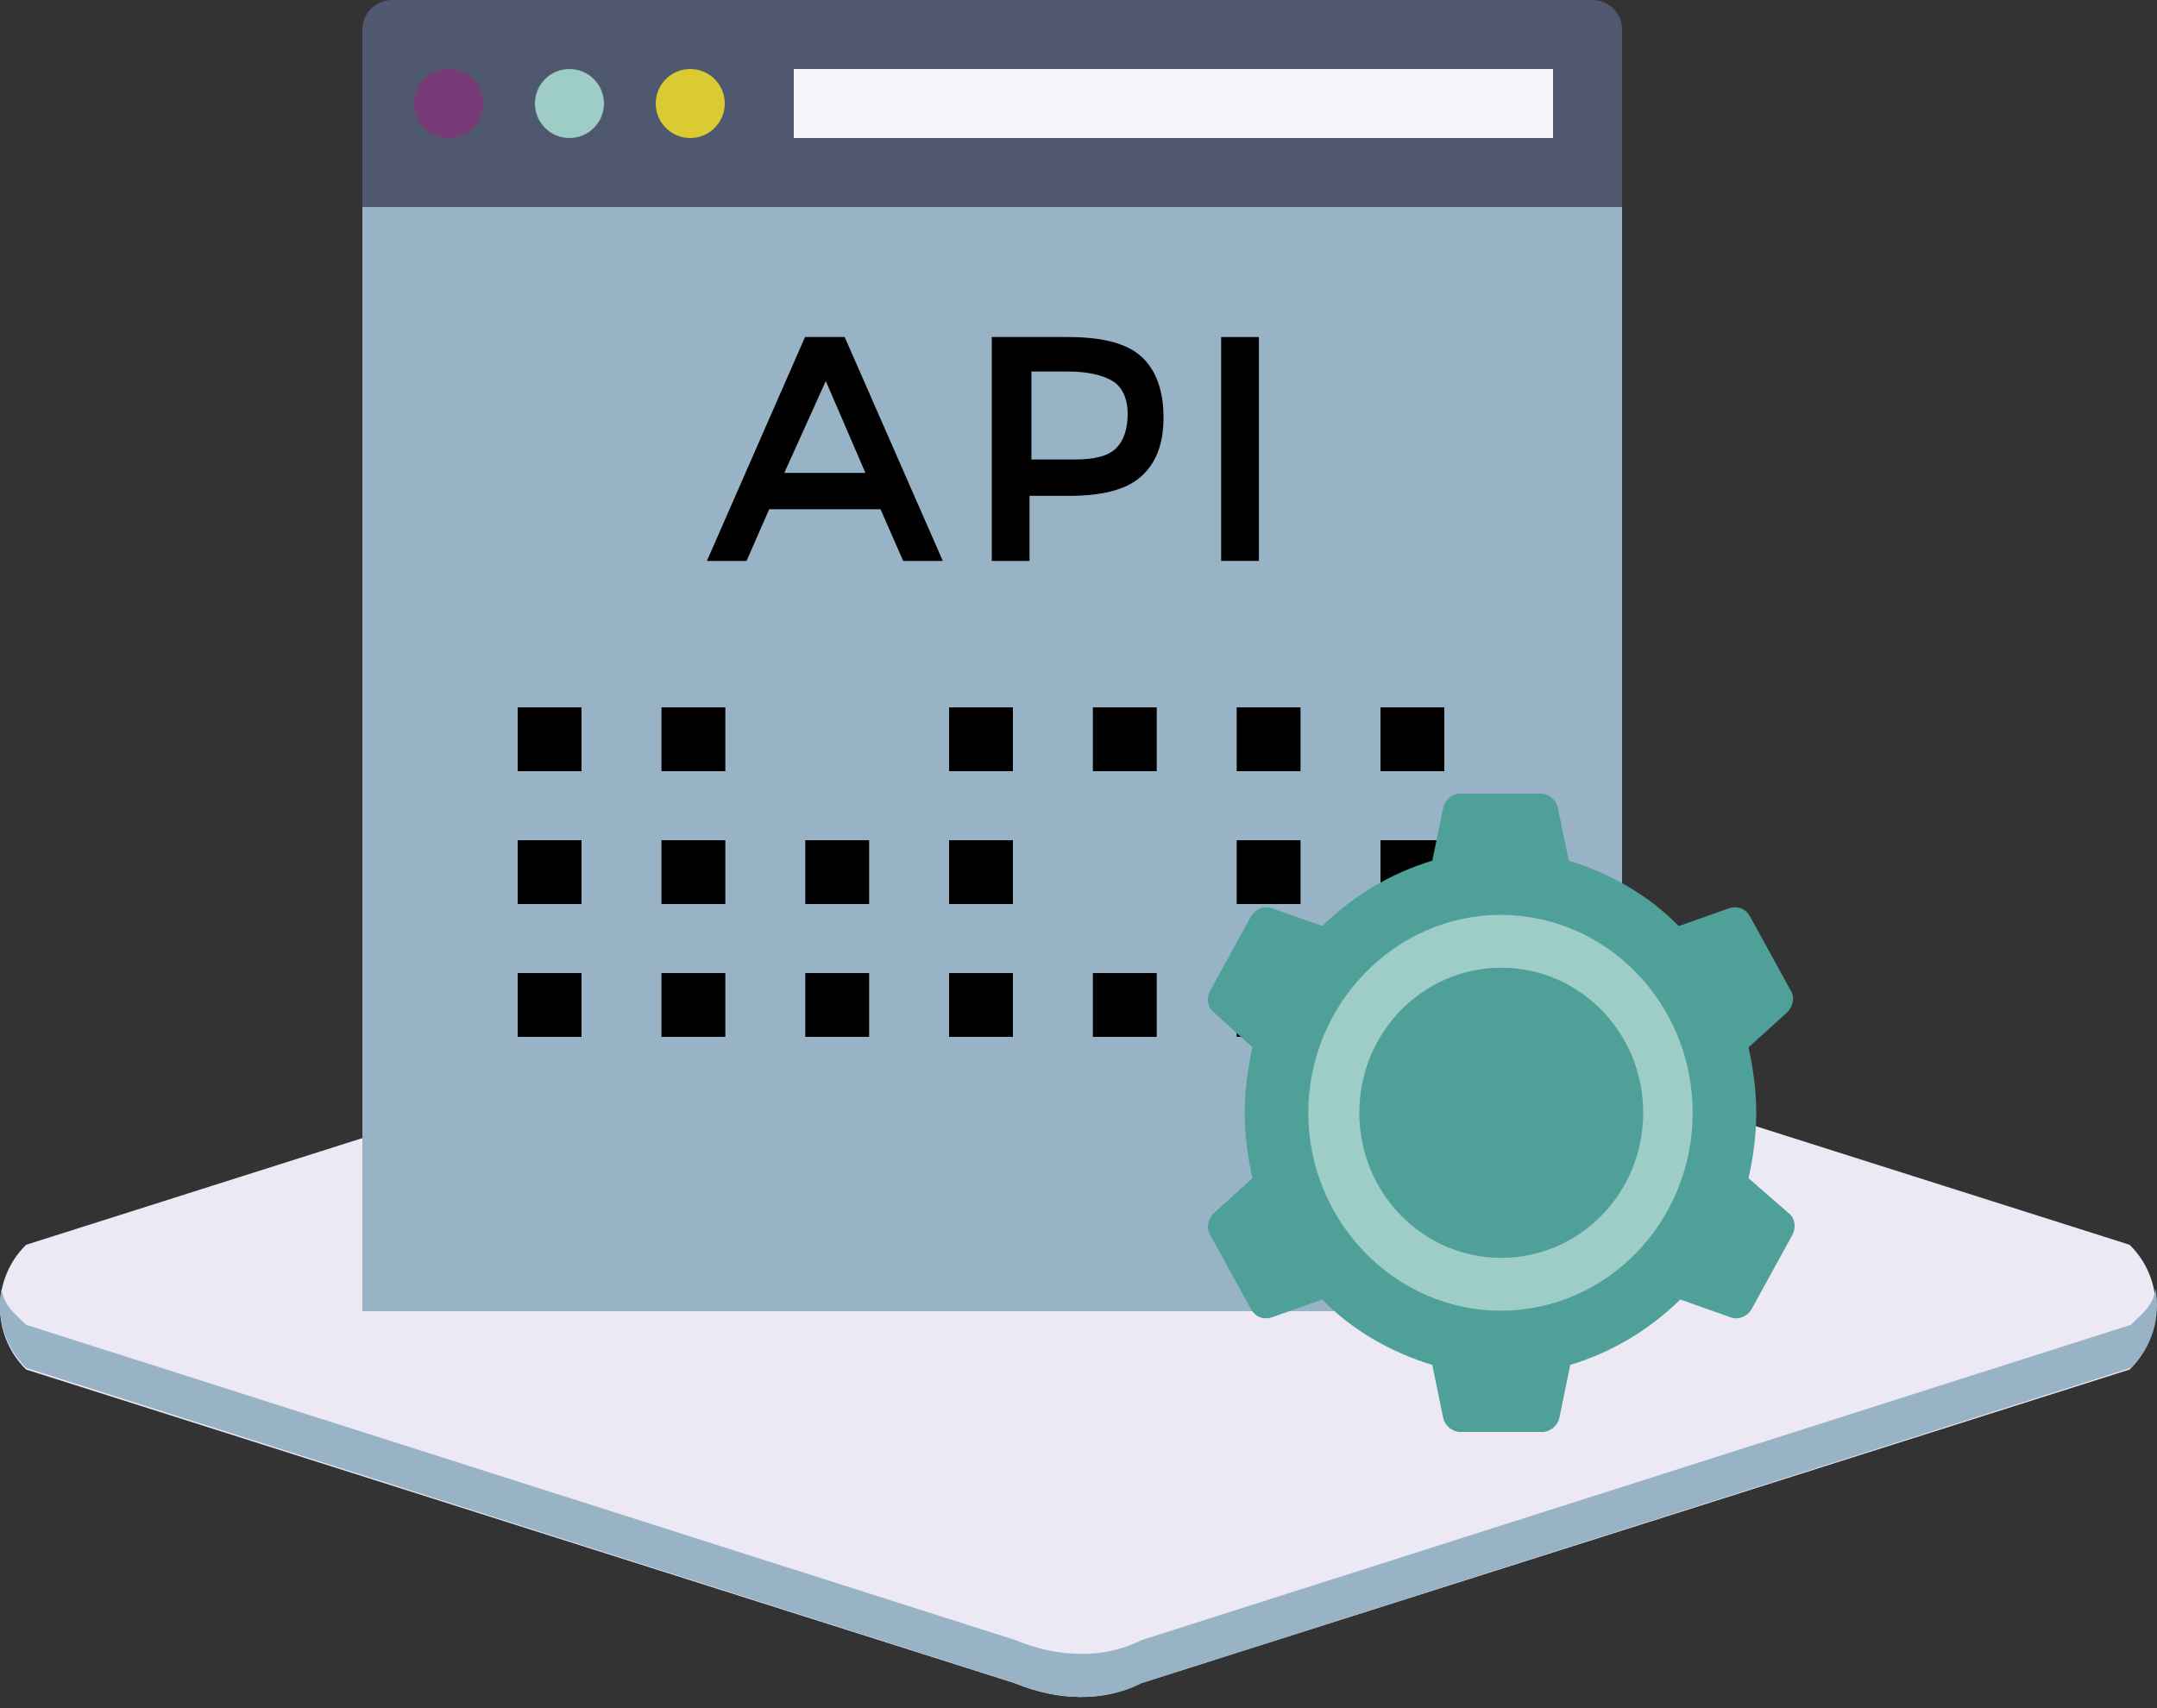 <?xml version="1.0" encoding="UTF-8"?>
<svg width="125px" height="99px" viewBox="0 0 125 99" version="1.1" xmlns="http://www.w3.org/2000/svg" xmlns:xlink="http://www.w3.org/1999/xlink">
    <rect x="0" y="0" width="125" height="99" fill="#333333" stroke="none"/>
    <!-- Generator: Sketch 51.2 (57519) - http://www.bohemiancoding.com/sketch -->
    <title>icon_AOI</title>
    <desc>Created with Sketch.</desc>
    <defs></defs>
    <g id="Welcome" stroke="none" stroke-width="1" fill="none" fill-rule="evenodd">
        <g id="Desktop-2.1-products" transform="translate(-973, -1315)">
            <g id="icon_AOI" transform="translate(973, 1315)">
                <g id="floor" transform="translate(0, 53)" fill-rule="evenodd">
                    <path d="M66.128,0.972 C64.078,0.418 60.967,0.274 58.8,0.972 L1.511,19.152 C-0.504,21.14 -0.504,24.392 1.511,26.38 L58.8,44.56 C61.306,45.592 63.942,45.663 66.128,44.56 L123.416,26.38 C125.432,24.392 125.432,21.14 123.416,19.152 L66.128,0.972 Z" id="Fill-1" fill="#ECE8F4"></path>
                    <path d="M66.166,42.061 C63.98,43.169 61.342,43.098 58.834,42.061 L1.508,23.787 C0.738,23.024 0.266,22.714 0.085,21.722 C-0.209,23.328 0.261,25.047 1.508,26.283 L58.834,44.557 C61.342,45.593 63.98,45.665 66.166,44.557 L123.492,26.283 C124.739,25.047 125.209,23.328 124.915,21.722 C124.734,22.714 124.262,23.024 123.492,23.787 L66.166,42.061 Z" id="Fill-4" fill="#98B3C5"></path>
                </g>
                <g id="icon-aip" transform="translate(21, 0)">
                    <rect id="Rectangle-6" fill="#98B3C5" fill-rule="nonzero" x="0" y="12" width="73" height="64"></rect>
                    <path d="M73,1.73 C73,0.757 72.237,0 71.257,0 L1.743,0 C0.763,-5.9776897e-17 0,0.757 0,1.73 L0,12 L73,12 L73,1.73 Z" id="Shape" fill="#4F586F" fill-rule="nonzero"></path>
                    <g id="Group-3" stroke-width="1" fill-rule="evenodd" transform="translate(17.333, 41)" fill="#000000">
                        <polygon id="Fill-38" points="0 3.7 3.7 3.7 3.7 0 0 0"></polygon>
                        <polygon id="Fill-39" points="0 11.4 3.7 11.4 3.7 7.7 0 7.7"></polygon>
                        <polygon id="Fill-40" points="0 19.1 3.7 19.1 3.7 15.4 0 15.4"></polygon>
                    </g>
                    <g id="Group-3" stroke-width="1" fill-rule="evenodd" transform="translate(9, 41)" fill="#000000">
                        <polygon id="Fill-38" points="0 3.7 3.7 3.7 3.7 0 0 0"></polygon>
                        <polygon id="Fill-39" points="0 11.4 3.7 11.4 3.7 7.7 0 7.7"></polygon>
                        <polygon id="Fill-40" points="0 19.1 3.7 19.1 3.7 15.4 0 15.4"></polygon>
                    </g>
                    <g id="Group-3" stroke-width="1" fill-rule="evenodd" transform="translate(25.667, 48)" fill="#000000">
                        <polygon id="Fill-39" points="0 4.4 3.7 4.4 3.7 0.7 0 0.7"></polygon>
                        <polygon id="Fill-40" points="0 12.1 3.7 12.1 3.7 8.4 0 8.4"></polygon>
                    </g>
                    <g id="Group-3" stroke-width="1" fill-rule="evenodd" transform="translate(34, 41)" fill="#000000">
                        <polygon id="Fill-38" points="0 3.7 3.7 3.7 3.7 0 0 0"></polygon>
                        <polygon id="Fill-39" points="0 11.4 3.7 11.4 3.7 7.7 0 7.7"></polygon>
                        <polygon id="Fill-40" points="0 19.1 3.7 19.1 3.7 15.4 0 15.4"></polygon>
                    </g>
                    <g id="Group-3" stroke-width="1" fill-rule="evenodd" transform="translate(50.667, 41)" fill="#000000">
                        <polygon id="Fill-38" points="0 3.7 3.7 3.7 3.7 0 0 0"></polygon>
                        <polygon id="Fill-39" points="0 11.4 3.7 11.4 3.7 7.7 0 7.7"></polygon>
                        <polygon id="Fill-40" points="0 19.1 3.7 19.1 3.7 15.4 0 15.4"></polygon>
                    </g>
                    <g id="Group-3" stroke-width="1" fill-rule="evenodd" transform="translate(59, 41)" fill="#000000">
                        <polygon id="Fill-38" points="0 3.7 3.7 3.7 3.7 0 0 0"></polygon>
                        <polygon id="Fill-39" points="0 11.4 3.7 11.4 3.7 7.7 0 7.7"></polygon>
                        <polygon id="Fill-40" points="0 19.1 3.7 19.1 3.7 15.4 0 15.4"></polygon>
                    </g>
                    <g id="Group-3" stroke-width="1" fill-rule="evenodd" transform="translate(42.333, 41)" fill="#000000">
                        <polygon id="Fill-38" points="0 3.7 3.7 3.7 3.7 0 0 0"></polygon>
                        <polygon id="Fill-40" points="0 19.1 3.7 19.1 3.7 15.4 0 15.4"></polygon>
                    </g>
                    <rect id="Rectangle-path" fill="#F4F5F9" fill-rule="nonzero" x="25" y="4" width="44" height="4"></rect>
                    <circle id="Oval" fill="#DBCB32" fill-rule="nonzero" cx="19" cy="6" r="2"></circle>
                    <circle id="Oval" fill="#9ECCC7" fill-rule="nonzero" cx="12" cy="6" r="2"></circle>
                    <circle id="Oval" fill="#793A78" fill-rule="nonzero" cx="5" cy="6" r="2"></circle>
                    <path d="M23.575,29.517 L30.027,29.517 L31.34,32.512 L33.636,32.512 L27.949,19.535 L25.653,19.535 L19.966,32.512 L22.263,32.512 L23.575,29.517 Z M26.856,22.086 L29.152,27.41 L24.45,27.41 L26.856,22.086 Z" id="Shape" fill="#000000" fill-rule="nonzero"></path>
                    <path d="M38.662,28.741 L40.958,28.741 C42.818,28.741 44.239,28.408 45.114,27.632 C45.989,26.855 46.427,25.746 46.427,24.193 C46.427,22.641 45.989,21.42 45.114,20.644 C44.239,19.868 42.818,19.535 40.849,19.535 L36.474,19.535 L36.474,32.512 L38.662,32.512 L38.662,28.741 Z M38.662,21.532 L40.849,21.532 C42.052,21.532 42.927,21.753 43.474,22.086 C44.021,22.419 44.349,23.084 44.349,23.972 C44.349,24.859 44.13,25.524 43.693,25.968 C43.255,26.412 42.49,26.633 41.287,26.633 L38.771,26.633 L38.771,21.532 L38.662,21.532 Z" id="Shape" fill="#000000" fill-rule="nonzero"></path>
                    <rect id="Rectangle-path" fill="#000000" fill-rule="nonzero" x="49.767" y="19.535" width="2.187" height="12.977"></rect>
                    <g id="Group-4" stroke-width="1" fill-rule="evenodd" transform="translate(49, 46)">
                        <path d="M31.328,22.292 C31.597,21.09 31.777,19.795 31.777,18.5 C31.777,17.205 31.597,15.91 31.328,14.708 L33.574,12.673 C33.933,12.303 34.023,11.747 33.753,11.377 L31.418,7.123 C31.148,6.66 30.699,6.475 30.16,6.66 L27.286,7.677 C25.579,5.92 23.333,4.625 20.908,3.885 L20.279,0.832 C20.189,0.37 19.74,0 19.291,0 L14.619,0 C14.17,0 13.721,0.37 13.631,0.832 L13.003,3.885 C10.577,4.625 8.421,5.92 6.625,7.677 L3.75,6.66 C3.301,6.475 2.762,6.66 2.492,7.123 L0.157,11.377 C-0.113,11.84 -0.023,12.395 0.336,12.673 L2.582,14.708 C2.313,15.91 2.133,17.205 2.133,18.5 C2.133,19.795 2.313,21.09 2.582,22.292 L0.336,24.327 C-0.023,24.697 -0.113,25.253 0.157,25.623 L2.492,29.877 C2.762,30.34 3.211,30.525 3.75,30.34 L6.625,29.323 C8.331,31.08 10.577,32.375 13.003,33.115 L13.631,36.168 C13.721,36.63 14.17,37 14.619,37 L19.381,37 C19.83,37 20.279,36.63 20.369,36.168 L20.997,33.115 C23.423,32.375 25.579,31.08 27.375,29.323 L30.25,30.34 C30.699,30.525 31.238,30.34 31.508,29.877 L33.843,25.623 C34.113,25.16 34.023,24.605 33.664,24.327 L31.328,22.292 Z" id="Shape" fill="#4EA098" fill-rule="nonzero"></path>
                        <path d="M16.955,29.97 C10.846,29.97 5.816,24.79 5.816,18.5 C5.816,12.21 10.846,7.03 16.955,7.03 C23.153,7.03 28.094,12.21 28.094,18.5 C28.094,24.79 23.153,29.97 16.955,29.97 Z" id="Path" fill="#9ECCC7" fill-rule="nonzero"></path>
                        <ellipse id="Oval" fill="#4EA098" fill-rule="nonzero" cx="17" cy="18.5" rx="8.226" ry="8.409"></ellipse>
                    </g>
                </g>
            </g>
        </g>
    </g>
</svg>
